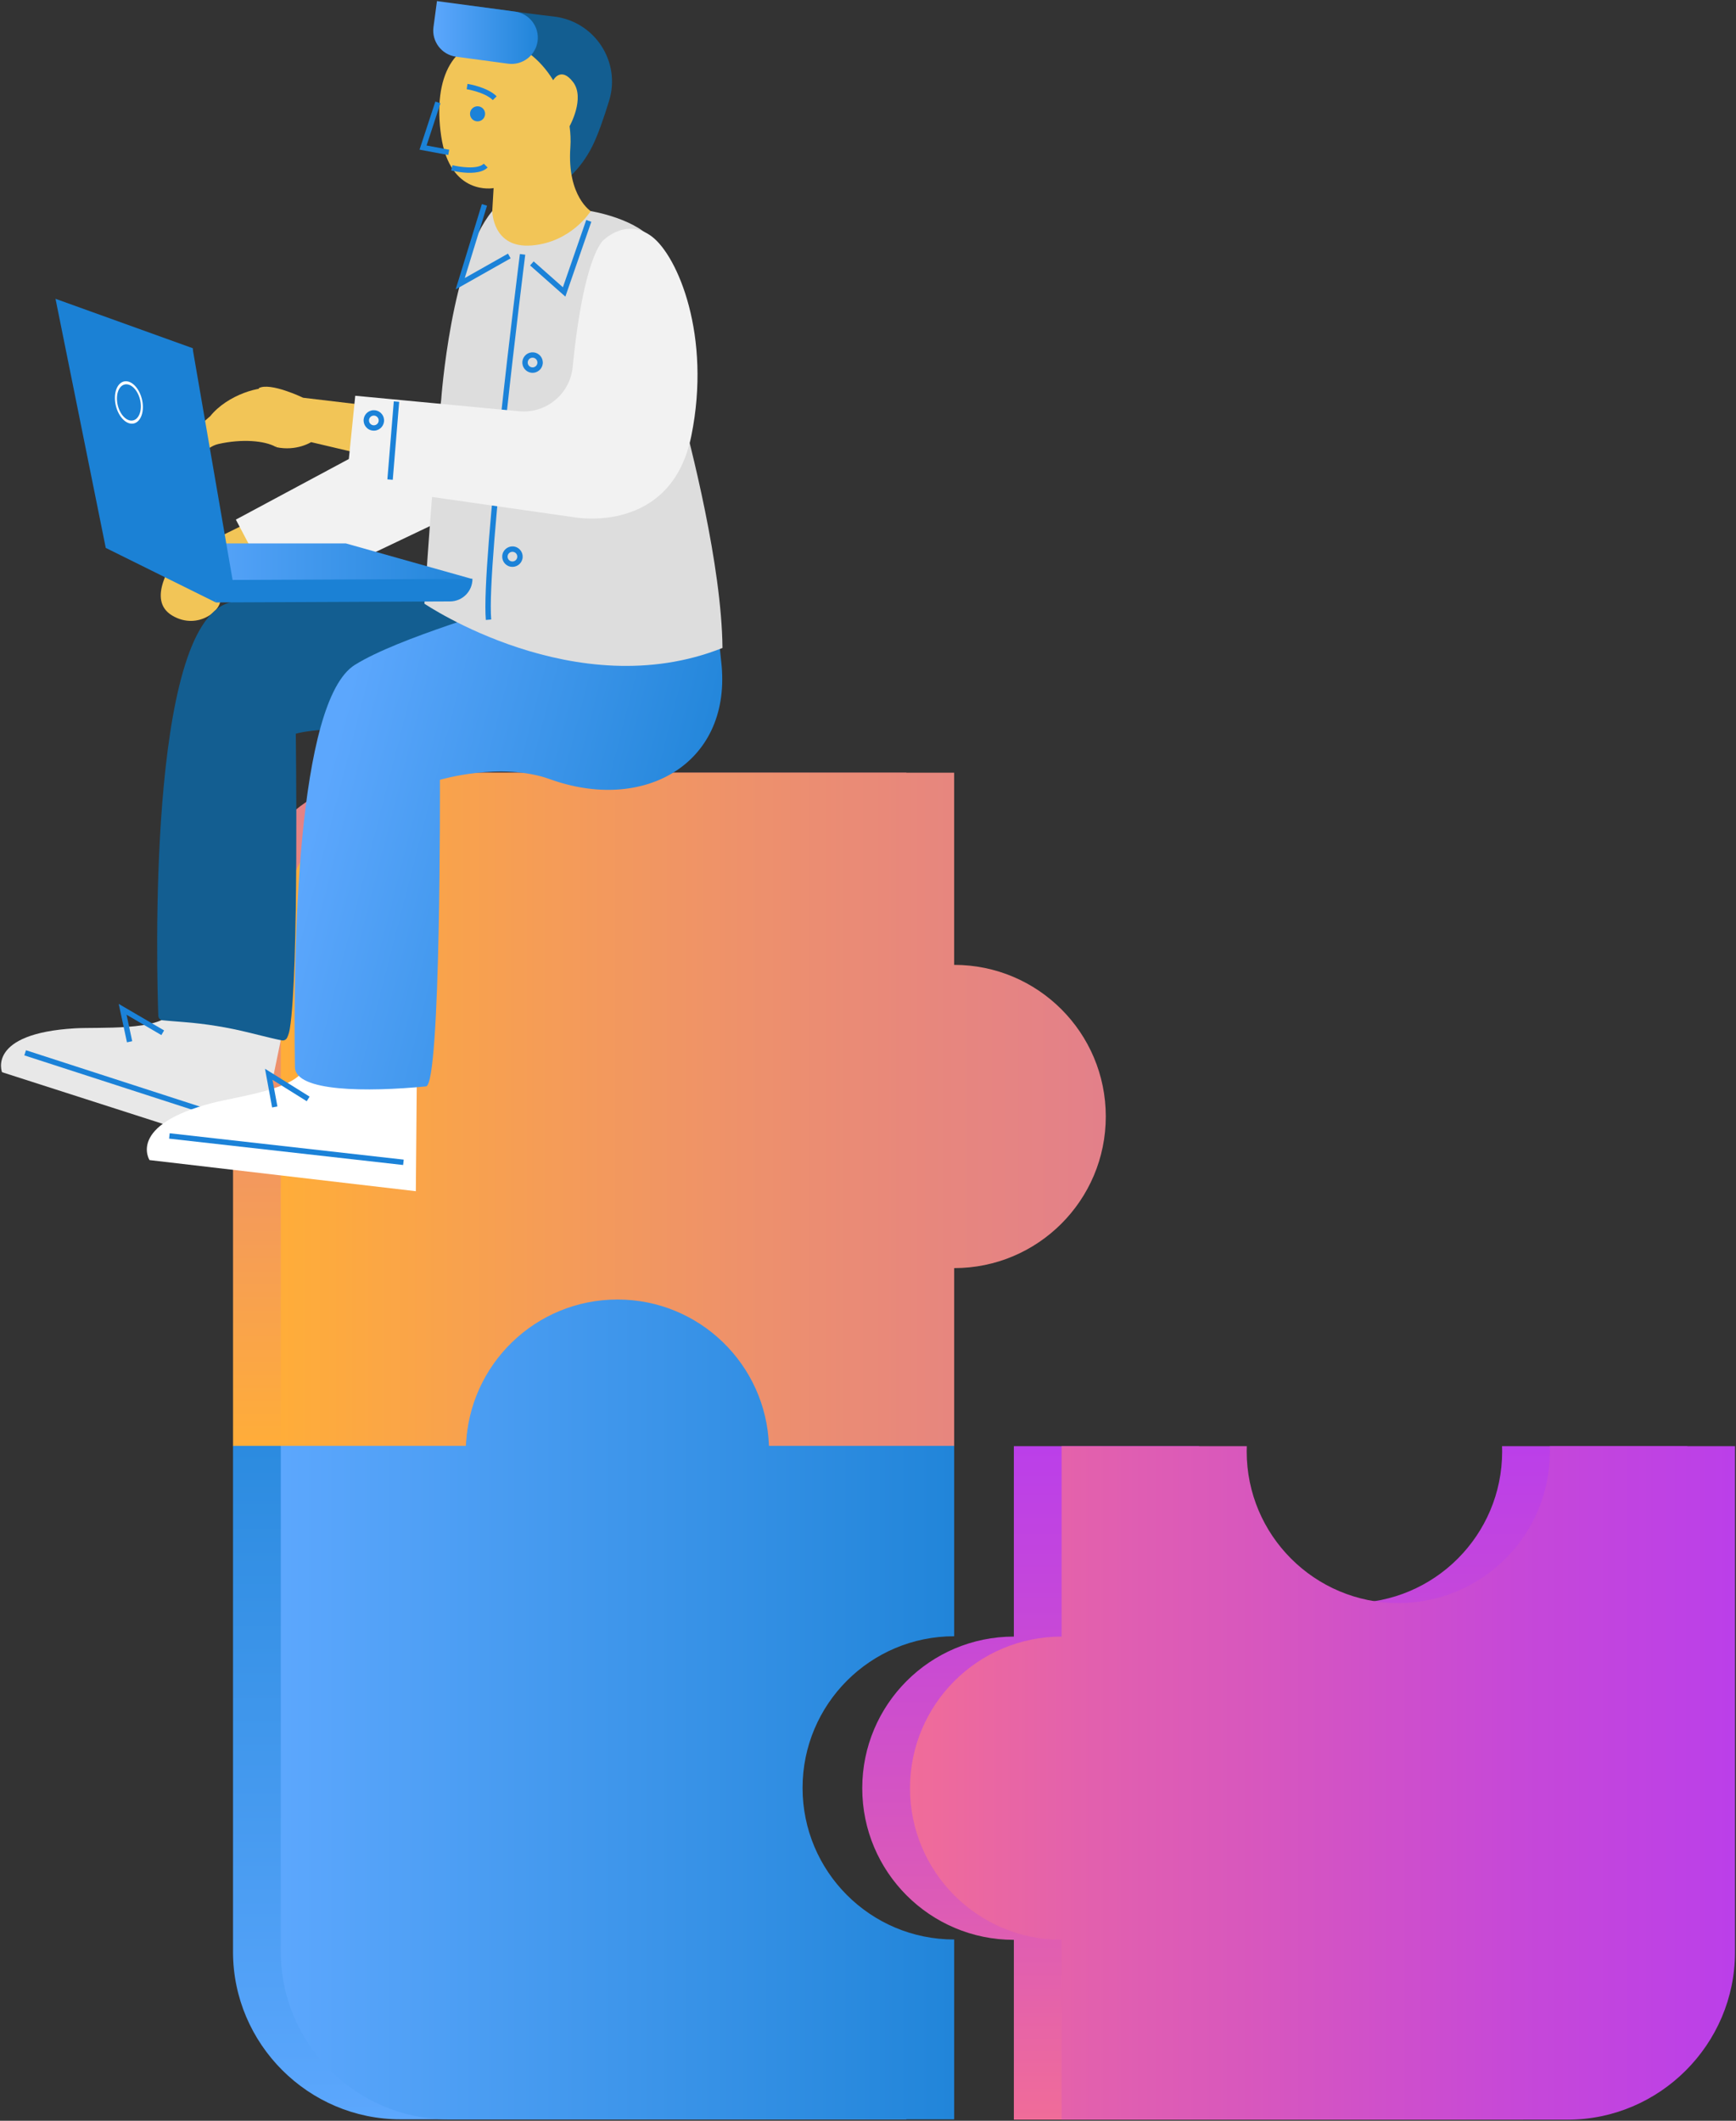 <?xml version="1.0" encoding="utf-8"?>
<!-- Generator: Adobe Illustrator 23.1.0, SVG Export Plug-In . SVG Version: 6.00 Build 0)  -->
<svg version="1.1" id="Слой_1" xmlns="http://www.w3.org/2000/svg" xmlns:xlink="http://www.w3.org/1999/xlink" x="0px" y="0px"
	 viewBox="0 0 727 888" style="enable-background:new 0 0 727 888;" xml:space="preserve">
<rect x="0" y="0" width="727" height="888" fill="#333333" stroke="none"/>
<style type="text/css">
	.st0{fill:url(#SVGID_1_);}
	.st1{fill:url(#SVGID_2_);}
	.st2{fill:url(#SVGID_3_);}
	.st3{fill:url(#SVGID_4_);}
	.st4{fill:url(#SVGID_5_);}
	.st5{fill:url(#SVGID_6_);}
	.st6{fill:#F2C557;}
	.st7{fill:#F2F2F2;}
	.st8{fill:#E8E8E8;}
	.st9{fill:#1B82D8;}
	.st10{fill:#135E91;}
	.st11{fill:#FFFFFF;}
	.st12{fill:url(#SVGID_7_);}
	.st13{fill:url(#SVGID_8_);}
	.st14{fill:#DDDDDD;}
	.st15{fill:url(#SVGID_9_);}
	.st16{fill:#1B81D5;}
</style>
<g id="паззл_1_">
	<linearGradient id="SVGID_1_" gradientUnits="userSpaceOnUse" x1="533.841" y1="887.541" x2="533.841" y2="605.541">
		<stop  offset="0" style="stop-color:#F06C99"/>
		<stop  offset="0.223" style="stop-color:#E260AE"/>
		<stop  offset="0.738" style="stop-color:#C648D8"/>
		<stop  offset="1" style="stop-color:#BB3FE9"/>
	</linearGradient>
	<path class="st0" d="M629.02,605.54c0.03,0.74,0.05,1.47,0.05,2.21c0,35.06-28.42,63.49-63.49,63.49
		c-35.06,0-63.49-28.42-63.49-63.49c0-0.74,0.02-1.48,0.05-2.21h-77.56v79.73c-35.06,0-63.49,28.42-63.49,63.49
		s28.42,63.49,63.49,63.49v75.3h211.87c38.57,0,70.13-31.56,70.13-70.13V605.54H629.02z"/>
	<linearGradient id="SVGID_2_" gradientUnits="userSpaceOnUse" x1="381.098" y1="746.541" x2="726.585" y2="746.541">
		<stop  offset="0" style="stop-color:#F06C99"/>
		<stop  offset="0.223" style="stop-color:#E260AE"/>
		<stop  offset="0.738" style="stop-color:#C648D8"/>
		<stop  offset="1" style="stop-color:#BB3FE9"/>
	</linearGradient>
	<path class="st1" d="M649.02,605.54c0.03,0.74,0.05,1.47,0.05,2.21c0,35.06-28.42,63.49-63.49,63.49
		c-35.06,0-63.49-28.42-63.49-63.49c0-0.74,0.02-1.48,0.05-2.21h-77.56v79.73c-35.06,0-63.49,28.42-63.49,63.49
		s28.42,63.49,63.49,63.49v75.3h211.87c38.57,0,70.13-31.56,70.13-70.13V605.54H649.02z"/>
</g>
<g>
	<linearGradient id="SVGID_3_" gradientUnits="userSpaceOnUse" x1="270.328" y1="605.541" x2="270.328" y2="323.541">
		<stop  offset="0" style="stop-color:#FFAD39"/>
		<stop  offset="0.288" style="stop-color:#F69E54"/>
		<stop  offset="0.756" style="stop-color:#E8887B"/>
		<stop  offset="1" style="stop-color:#E3808A"/>
	</linearGradient>
	<path class="st2" d="M379.58,404.01v-80.47H167.72c-38.57,0-70.13,31.56-70.13,70.13v211.87h77.61
		c1.55-33.69,29.32-60.53,63.39-60.53c34.07,0,61.84,26.85,63.39,60.53h77.61v-74.56c35.06,0,63.49-28.42,63.49-63.49
		S414.65,404.01,379.58,404.01z"/>
	<linearGradient id="SVGID_4_" gradientUnits="userSpaceOnUse" x1="238.584" y1="887.41" x2="238.584" y2="544.137">
		<stop  offset="0" style="stop-color:#5CA7FD"/>
		<stop  offset="1" style="stop-color:#2185D9"/>
	</linearGradient>
	<path class="st3" d="M316.1,748.62c0-35.06,28.42-63.49,63.49-63.49v-79.73h-77.57c-1.17-34.04-29.11-61.27-63.43-61.27
		c-34.32,0-62.26,27.24-63.43,61.27H97.58v211.87c0,38.57,31.56,70.13,70.13,70.13h211.87v-75.3
		C344.52,812.11,316.1,783.69,316.1,748.62z"/>
	<linearGradient id="SVGID_5_" gradientUnits="userSpaceOnUse" x1="117.585" y1="464.541" x2="463.071" y2="464.541">
		<stop  offset="0" style="stop-color:#FFAD39"/>
		<stop  offset="0.288" style="stop-color:#F69E54"/>
		<stop  offset="0.756" style="stop-color:#E8887B"/>
		<stop  offset="1" style="stop-color:#E3808A"/>
	</linearGradient>
	<path class="st4" d="M399.58,404.01v-80.47H187.72c-38.57,0-70.13,31.56-70.13,70.13v211.87h77.61
		c1.55-33.69,29.32-60.53,63.39-60.53c34.07,0,61.84,26.85,63.39,60.53h77.61v-74.56c35.06,0,63.49-28.42,63.49-63.49
		S434.65,404.01,399.58,404.01z"/>
	<linearGradient id="SVGID_6_" gradientUnits="userSpaceOnUse" x1="117.585" y1="715.774" x2="399.584" y2="715.774">
		<stop  offset="0" style="stop-color:#5CA7FD"/>
		<stop  offset="1" style="stop-color:#2185D9"/>
	</linearGradient>
	<path class="st5" d="M336.1,748.62c0-35.06,28.42-63.49,63.49-63.49v-79.73h-77.57c-1.17-34.04-29.11-61.27-63.43-61.27
		c-34.32,0-62.26,27.24-63.43,61.27h-77.57v211.87c0,38.57,31.56,70.13,70.13,70.13h211.87v-75.3
		C364.52,812.11,336.1,783.69,336.1,748.62z"/>
</g>
<g id="ноутбук_1_">
	<g>
		<path class="st6" d="M143.24,199.46l-54.4,26.79c0,0-12.41,1.58-14.5,5.52c-2.09,3.94-13.25,19.4-2.23,25.97
			s21.77-2.91,19.98-7.61c-1.79-4.7-8.45-2.17-1.79-4.7c6.66-2.54,9.09-7.95,9.09-7.95l61.96-22.24L143.24,199.46z"/>
		<path class="st7" d="M228.77,178.09c-3.47,21.72-25.28,31.03-25.28,31.03l-87.25,41.56l-17.47-33.11L159.5,185
			c10.02-5.37,31.11-10.68,27.17-21.34c-1.11-2.99,9.56-62.43,18.91-68.12c6.87-4.18,20.25,0.44,23,8
			C236.58,125.54,229.87,171.2,228.77,178.09z"/>
	</g>
	<g id="нога_2_4_">
		<g>
			<path class="st8" d="M117.9,433.96l-10.15,49.33L0.85,448.95c0,0-6.45-16.19,30.54-18.37c9.88-0.58,35.69,1.15,40.14-6.61l0,0
				L117.9,433.96z"/>
			<g>
				
					<rect x="56.44" y="406.8" transform="matrix(0.308 -0.951 0.951 0.308 -394.065 370.285)" class="st9" width="2.26" height="98.6"/>
			</g>
			<g>
				<polygon class="st9" points="53.17,436.44 55.37,435.97 53,424.89 67.58,433.41 68.72,431.46 49.72,420.36 				"/>
			</g>
		</g>
		<path class="st10" d="M204.05,254.95c0,0-71.9-13.3-108.29-2.52C61.54,262.56,65.67,407.94,66.29,425.3
			c0.03,0.97,0.76,1.77,1.73,1.9c0.81,0.11,4.63,0.42,8.95,0.76c9.26,0.72,18.45,2.21,27.46,4.46c5.85,1.46,11.81,2.91,13.65,3.22
			c0.88,0.15,1.74-0.3,2.14-1.1c0.41-0.83,0.87-2.04,1.13-3.63c3.88-23.66,2.52-123.68,2.52-123.68s20.78-6.69,75.53,4.84
			s77.99-11.24,68.89-55.58"/>
	</g>
	<g id="нога_1">
		<g id="ботинок_14_">
			<path class="st11" d="M174.58,448.37l-0.44,50.41L62.62,485.75c0,0-9.46-14.66,26.42-23.95c9.58-2.48,35.24-5.78,38.12-14.26l0,0
				L174.58,448.37z"/>
			<g>
				
					<rect x="118.65" y="431.7" transform="matrix(0.112 -0.994 0.994 0.112 -371.589 546.354)" class="st9" width="2.26" height="98.6"/>
			</g>
			<g>
				<polygon class="st9" points="113.95,463.71 116.17,463.3 114.12,452.15 128.45,461.1 129.65,459.18 110.98,447.52 				"/>
			</g>
		</g>
		
			<linearGradient id="SVGID_7_" gradientUnits="userSpaceOnUse" x1="15182.737" y1="-1284.57" x2="15342.423" y2="-1284.57" gradientTransform="matrix(0.969 0.249 -0.249 0.969 -14895.805 -2209.159)">
			<stop  offset="0" style="stop-color:#5CA7FD"/>
			<stop  offset="1" style="stop-color:#2185D9"/>
		</linearGradient>
		<path class="st12" d="M298.11,239.94c0.29,1.78,3.97,37.36,4.12,39.07c3.48,41.19-32.93,61.32-71.9,47.26
			c-20.52-7.4-46.1,0.26-46.1,0.26s0.47,127.76-5.83,128.37c-24.66,2.36-54.73,2.3-54.89-8.05c-0.75-47.88,0.65-153.29,25.15-168.49
			c18.71-11.61,62.76-23.57,67.71-26.49c4.94-2.92,4.49-17.48,4.49-17.48L298.11,239.94z"/>
	</g>
	<g id="голова_1_">
		<path class="st10" d="M248.03,61.27c2.3-4.57,4.78-11.68,7.05-19.07c5.05-16.44-6.13-33.36-23.22-35.29
			C221.26,5.72,197,2.29,196.87,2.33c-14.66,4,23.79,81.36,29.43,79.37C235.29,78.52,243.13,70.99,248.03,61.27z"/>
		<g>
			<path class="st6" d="M208.26,17.13c9.39,0.7,17.78,7.33,23.41,16.47l0,0c0,0,3.18-5.99,8.32,0.76s-1.46,18.49-1.46,18.49l0,0
				c0.4,2.96,0.52,5.94,0.32,8.88c-1.43,20.65,8.78,26.87,8.78,26.87s4.71,25.14-7.41,28.72c-12.12,3.58-38.61-6.47-34.53-21.32
				l1.02-17.24c0,0-18.25,3.51-21.95-21.74C181.05,31.75,190.46,15.8,208.26,17.13z"/>
			<circle class="st9" cx="199.99" cy="47.66" r="3.16"/>
			<g>
				<path class="st9" d="M206.38,41.92l1.6-1.59c-3.81-3.84-11.86-5.16-12.2-5.21l-0.35,2.23C195.5,37.36,203.09,38.61,206.38,41.92
					z"/>
			</g>
			<g>
				<polygon class="st9" points="187.71,64.91 188.13,62.7 178.64,60.92 184.46,43.23 182.31,42.53 175.69,62.67 				"/>
			</g>
			<g>
				<path class="st9" d="M192.74,72.08c3.64,0.49,8.87,0.63,11.46-1.94l-1.59-1.6c-2.6,2.58-10.35,1.34-13.12,0.64l-0.55,2.19
					C189.34,71.46,190.82,71.82,192.74,72.08z"/>
			</g>
		</g>
		<linearGradient id="SVGID_8_" gradientUnits="userSpaceOnUse" x1="181.43" y1="13.609" x2="225.234" y2="13.609">
			<stop  offset="0" style="stop-color:#5CA7FD"/>
			<stop  offset="1" style="stop-color:#2185D9"/>
		</linearGradient>
		<path class="st13" d="M182.99,0.46l32.71,4.4c6,0.81,10.24,6.37,9.44,12.37v0c-0.81,6-6.37,10.24-12.37,9.44l-21.8-2.93
			c-6-0.81-10.24-6.37-9.44-12.37L182.99,0.46z"/>
	</g>
	<g id="тело">
		<path class="st14" d="M206.16,88.37c0,0,0.03,15.85,16.66,14.4c16.63-1.45,24.56-14.38,24.56-14.38s20.21,3.22,27,13.49
			c6.79,10.28,10.08,66.85,10.08,66.85l0,0c4.9,17.9,17.78,68.11,18.1,102.58c-61.44,24.45-124.82-18.53-124.82-18.53
			s3.64-57.66,7.03-85.46l0,0C184.75,167.32,188.93,108.9,206.16,88.37z"/>
		<g>
			<path class="st9" d="M203.46,259.59l2.25-0.2c-2.05-23.43,14.09-151.45,14.25-152.74l-2.24-0.28
				C217.05,111.65,201.39,235.92,203.46,259.59z"/>
		</g>
		<g>
			<path class="st9" d="M220.27,155.09c-0.88-0.74-1.41-1.77-1.51-2.91c-0.1-1.14,0.25-2.25,0.99-3.13
				c0.74-0.88,1.77-1.41,2.91-1.51c1.14-0.1,2.25,0.25,3.13,0.99c0.88,0.74,1.41,1.77,1.51,2.91l0,0c0.21,2.36-1.54,4.44-3.9,4.64
				c-0.32,0.03-0.64,0.02-0.95-0.02C221.65,155.95,220.9,155.62,220.27,155.09z M225.05,151.63c-0.05-0.54-0.3-1.03-0.72-1.38
				c-0.41-0.35-0.94-0.51-1.48-0.47c-0.54,0.05-1.03,0.3-1.38,0.72c-0.35,0.42-0.51,0.94-0.47,1.48c0.1,1.12,1.09,1.94,2.2,1.85
				c0.54-0.05,1.03-0.3,1.38-0.72C224.93,152.69,225.1,152.17,225.05,151.63L225.05,151.63z"/>
		</g>
		<g>
			<path class="st9" d="M213.53,237.23c-2.29-0.59-3.67-2.93-3.08-5.22c0.59-2.29,2.93-3.68,5.22-3.09
				c2.29,0.59,3.67,2.93,3.08,5.22c-0.55,2.12-2.6,3.47-4.72,3.18C213.86,237.3,213.69,237.27,213.53,237.23z M212.63,232.57
				c-0.13,0.52-0.06,1.07,0.22,1.54c0.28,0.47,0.72,0.8,1.24,0.93c1.09,0.27,2.19-0.38,2.47-1.46c0.13-0.52,0.06-1.07-0.22-1.54
				c-0.28-0.47-0.72-0.8-1.24-0.93c-0.08-0.02-0.16-0.03-0.24-0.05C213.86,230.93,212.89,231.56,212.63,232.57z"/>
		</g>
		<g>
			<polygon class="st9" points="190.82,121.17 213.84,108.17 212.73,106.2 194.64,116.42 203.96,86.12 201.8,85.46 			"/>
		</g>
		<g>
			<polygon class="st9" points="236.76,124.2 247.63,92.86 245.5,92.12 235.73,120.28 223.49,109.45 221.99,111.14 			"/>
		</g>
	</g>
	<g id="рука_4_">
		<path class="st6" d="M114.75,162.81c-5.21-1.64-19.5,2.42-26.78,11.53c0,0-15.29,12.32-10.19,15.78
			c5.55,3.77,7.69-2.86,13.68-4.21c9.83-2.22,19.36-1.43,24.05,1.22"/>
		<path class="st6" d="M115.64,187.23c8.54,1.84,14.64-2.1,14.64-2.1l78.52,18.5l-8.09-28.31l-73.78-8.78c0,0-13.81-6.65-18.58-4"/>
		<path class="st7" d="M252.26,100.99c0,0,9.69-10.24,20.67-1.99c10.97,8.24,25.04,41.76,16.6,83.43
			c-8.44,41.67-48.86,34.19-48.86,34.19l-95.67-13.66l3.77-37.25l68.61,6.49c11.31,1.07,21.35-7.22,22.45-18.53
			C241.5,136.23,245.38,109.72,252.26,100.99z"/>
		<g>
			
				<rect x="148.19" y="183.34" transform="matrix(0.082 -0.997 0.997 0.082 -32.715 333.426)" class="st9" width="32.75" height="2.26"/>
		</g>
		<g>
			<path class="st9" d="M153.76,179.3c-0.87-0.75-1.39-1.79-1.48-2.93c-0.18-2.36,1.59-4.42,3.95-4.6c1.14-0.09,2.25,0.28,3.12,1.02
				c0.87,0.75,1.39,1.79,1.48,2.93l0,0c0.18,2.36-1.6,4.42-3.95,4.6c-0.31,0.02-0.61,0.01-0.9-0.03
				C155.17,180.19,154.4,179.85,153.76,179.3z M158.58,175.9c-0.04-0.54-0.29-1.03-0.7-1.39c-0.41-0.35-0.94-0.53-1.48-0.49
				c-1.12,0.08-1.96,1.06-1.87,2.18c0.04,0.54,0.29,1.03,0.7,1.39c0.41,0.35,0.94,0.53,1.48,0.49
				C157.83,177.99,158.67,177.02,158.58,175.9L158.58,175.9z"/>
		</g>
	</g>
	<g id="ноутбук">
		<linearGradient id="SVGID_9_" gradientUnits="userSpaceOnUse" x1="75.109" y1="238.64" x2="197.937" y2="238.64">
			<stop  offset="0" style="stop-color:#5CA7FD"/>
			<stop  offset="1" style="stop-color:#2185D9"/>
		</linearGradient>
		<polygon class="st15" points="197.94,242.49 144.84,227.54 75.11,227.54 105.59,249.74 		"/>
		<path class="st16" d="M197.85,242.39L197.85,242.39L97.4,242.83l-16.76-97.05h0c-5.1,0.88-8.51,5.76-7.59,10.85l17.31,95.41
			l0.03,0l0,0.22l98.08-0.43C193.68,251.81,197.87,247.58,197.85,242.39z"/>
		<polyline class="st16" points="90.4,252.26 44.29,229.42 23.25,125.12 80.65,145.78 		"/>
		<g>
			<path class="st11" d="M53.97,159.84c3.23,1.05,5.86,5.8,5.87,10.58c0,4.79-2.62,7.83-5.86,6.78c-3.23-1.05-5.86-5.79-5.86-10.58
				C48.12,161.83,50.74,158.79,53.97,159.84z M53.98,175.94c2.77,0.9,5.01-1.7,5.01-5.8c0-4.09-2.25-8.15-5.02-9.05
				c-2.76-0.9-5.01,1.7-5,5.79C48.97,170.98,51.22,175.04,53.98,175.94"/>
		</g>
	</g>
</g>
</svg>
